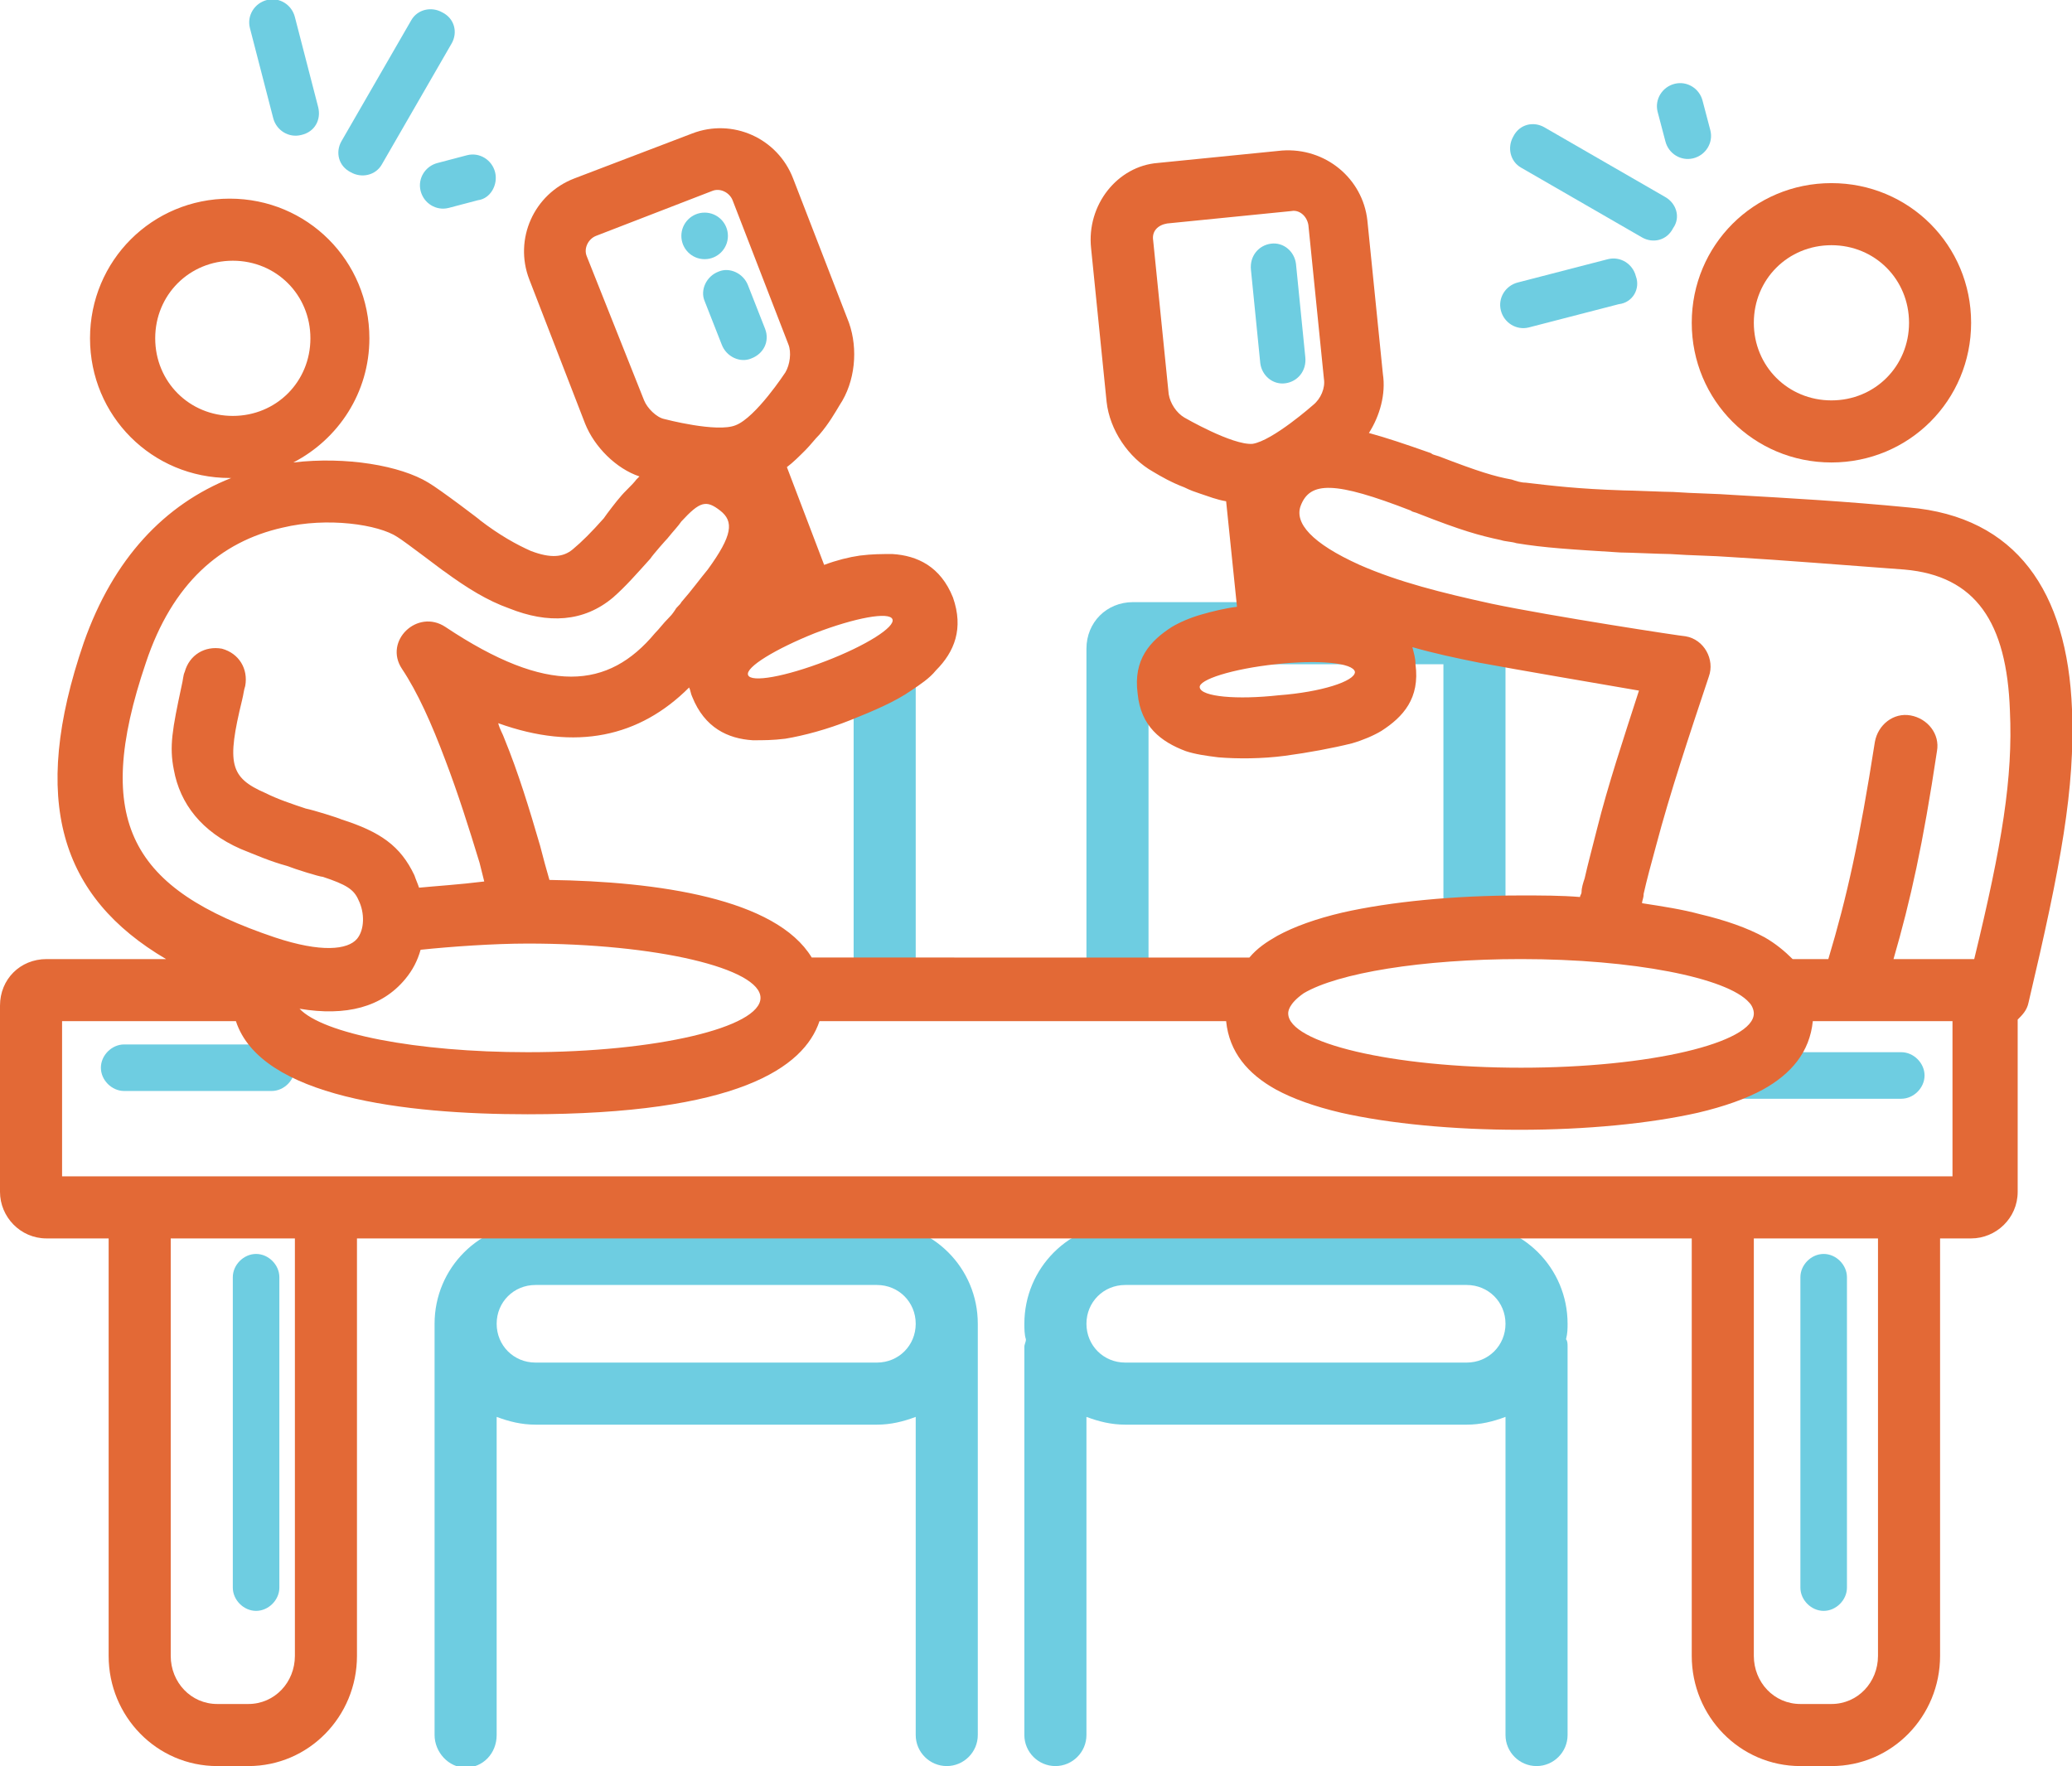 <?xml version="1.0" encoding="utf-8"?>
<!-- Generator: Adobe Illustrator 19.0.1, SVG Export Plug-In . SVG Version: 6.00 Build 0)  -->
<svg version="1.1" id="Layer_1"
	 xmlns="http://www.w3.org/2000/svg" xmlns:xlink="http://www.w3.org/1999/xlink" x="0px" y="0px" viewBox="0 0 133.5 113.8"
	 enable-background="new 0 0 133.5 113.8" xml:space="preserve">
<g>
	<path fill="#6ECDE1" d="M94,38.8H73c-1.7,0-3,1.3-3,3v21.8l4-0.5V42.8h19v17.3h4V41.8C97,40.1,95.7,38.8,94,38.8z"/>
	<path fill="#6ECDE1" d="M93,77.1v0.7h-9.6l-9.4,0.7c0,0.1,0.1,0.2,0.1,0.3h-4c0,1.6,1.3,3,3,3h21c1.7,0,3-1.3,3-3v-2h0L93,77.1z"/>
</g>
<g>
	<path fill="none" d="M94.5,82.8h-22c-1.4,0-2.5,1.1-2.5,2.5c0,1.4,1.1,2.5,2.5,2.5h22c1.4,0,2.5-1.1,2.5-2.5
		C97,83.9,95.9,82.8,94.5,82.8z"/>
	<path fill="#6ECDE1" d="M101,85.3c0-3.6-2.9-6.5-6.5-6.5h-22c-3.6,0-6.5,2.9-6.5,6.5c0,0.3,0,0.7,0.1,1c0,0.2-0.1,0.3-0.1,0.5v25
		c0,1.1,0.9,2,2,2c1.1,0,2-0.9,2-2V91.3c0.8,0.3,1.6,0.5,2.5,0.5h22c0.9,0,1.7-0.2,2.5-0.5v20.5c0,1.1,0.9,2,2,2c1.1,0,2-0.9,2-2
		v-25c0-0.2,0-0.4-0.1-0.5C101,85.9,101,85.6,101,85.3z M94.5,87.8h-22c-1.4,0-2.5-1.1-2.5-2.5c0-1.4,1.1-2.5,2.5-2.5h22
		c1.4,0,2.5,1.1,2.5,2.5C97,86.7,95.9,87.8,94.5,87.8z"/>
</g>
<rect x="55" y="43.8" fill="#6ECDE1" width="4" height="21"/>
<g>
	<path fill="none" d="M56.5,82.8h-22c-1.4,0-2.5,1.1-2.5,2.5c0,1.4,1.1,2.5,2.5,2.5h22c1.4,0,2.5-1.1,2.5-2.5
		C59,83.9,57.9,82.8,56.5,82.8z"/>
	<path fill="#6ECDE1" d="M63,85.5C63,85.4,63,85.4,63,85.5c0-0.1,0-0.1,0-0.2c0-3.6-2.9-6.5-6.5-6.5h-22c-3.6,0-6.5,2.9-6.5,6.5
		c0,0.2,0,0.3,0,0.5c0,0.1,0,0.2,0,0.2v25.8c0,1.1,0.9,2.1,2,2.1c1.1,0,2-0.9,2-2.1V91.3c0.8,0.3,1.6,0.5,2.5,0.5h22
		c0.9,0,1.7-0.2,2.5-0.5v20.5c0,1.1,0.9,2,2,2c1.1,0,2-0.9,2-2V85.5z M56.5,87.8h-22c-1.4,0-2.5-1.1-2.5-2.5c0-1.4,1.1-2.5,2.5-2.5
		h22c1.4,0,2.5,1.1,2.5,2.5C59,86.7,57.9,87.8,56.5,87.8z"/>
</g>
<path fill="#6ECDE1" d="M49.3,21.2l-1.1-2.8c-0.3-0.8-1.2-1.2-1.9-0.9c-0.8,0.3-1.2,1.2-0.9,1.9l1.1,2.8c0.3,0.8,1.2,1.2,1.9,0.9
	C49.2,22.8,49.6,22,49.3,21.2z"/>
<circle fill="#6ECDE1" cx="45.4" cy="15.2" r="1.5"/>
<path fill="#6ECDE1" d="M84.1,23l-0.6-6c-0.1-0.8-0.8-1.4-1.6-1.3c-0.8,0.1-1.4,0.8-1.3,1.7l0.6,6c0.1,0.8,0.8,1.4,1.6,1.3
	C83.6,24.6,84.2,23.9,84.1,23z"/>
<path fill="#6ECDE1" d="M107.3,12.7l-7.8-4.5c-0.7-0.4-1.6-0.2-2,0.6c-0.4,0.7-0.2,1.6,0.5,2l7.8,4.5c0.7,0.4,1.6,0.2,2-0.6
	C108.3,14,108,13.1,107.3,12.7z"/>
<path fill="#6ECDE1" d="M110.2,8.4l-0.5-1.9c-0.2-0.8-1-1.3-1.8-1.1c-0.8,0.2-1.3,1-1.1,1.8l0.5,1.9c0.2,0.8,1,1.3,1.8,1.1
	C109.9,10,110.4,9.2,110.2,8.4z"/>
<path fill="#6ECDE1" d="M105.4,17.8c-0.2-0.8-1-1.3-1.8-1.1l-5.8,1.5c-0.8,0.2-1.3,1-1.1,1.8c0.2,0.8,1,1.3,1.8,1.1l5.8-1.5
	C105.2,19.5,105.7,18.6,105.4,17.8z"/>
<path fill="#6ECDE1" d="M28.5,0.8c-0.7-0.4-1.6-0.2-2,0.5L22,9.1c-0.4,0.7-0.2,1.6,0.6,2c0.7,0.4,1.6,0.2,2-0.5l4.5-7.8
	C29.5,2.1,29.3,1.2,28.5,0.8z"/>
<path fill="#6ECDE1" d="M31.9,11.1c-0.2-0.8-1-1.3-1.8-1.1l-1.9,0.5c-0.8,0.2-1.3,1-1.1,1.8c0.2,0.8,1,1.3,1.8,1.1l1.9-0.5
	C31.6,12.8,32.1,11.9,31.9,11.1z"/>
<path fill="#6ECDE1" d="M20.5,6.9L19,1.1c-0.2-0.8-1-1.3-1.8-1.1c-0.8,0.2-1.3,1-1.1,1.8l1.5,5.8c0.2,0.8,1,1.3,1.8,1.1
	C20.3,8.5,20.7,7.7,20.5,6.9z"/>
<g>
	<circle fill="none" cx="118" cy="20.8" r="5"/>
	<path fill="#E36936" d="M118,11.8c-5,0-9,4-9,9c0,5,4,9,9,9s9-4,9-9C127,15.8,123,11.8,118,11.8z M118,25.8c-2.8,0-5-2.2-5-5
		s2.2-5,5-5s5,2.2,5,5S120.8,25.8,118,25.8z"/>
</g>
<path fill="#6ECDE1" d="M117.5,80.8c-0.8,0-1.5,0.7-1.5,1.5v20c0,0.8,0.7,1.5,1.5,1.5c0.8,0,1.5-0.7,1.5-1.5v-20
	C119,81.5,118.3,80.8,117.5,80.8z"/>
<path fill="#6ECDE1" d="M16.5,80.8c-0.8,0-1.5,0.7-1.5,1.5v20c0,0.8,0.7,1.5,1.5,1.5c0.8,0,1.5-0.7,1.5-1.5v-20
	C18,81.5,17.3,80.8,16.5,80.8z"/>
<path fill="#6ECDE1" d="M122.5,67.8h-10c-0.8,0-1.5,0.7-1.5,1.5c0,0.8,0.7,1.5,1.5,1.5h10c0.8,0,1.5-0.7,1.5-1.5
	C124,68.5,123.3,67.8,122.5,67.8z"/>
<path fill="#6ECDE1" d="M17.5,67.3H8c-0.8,0-1.5,0.7-1.5,1.5c0,0.8,0.7,1.5,1.5,1.5h9.5c0.8,0,1.5-0.7,1.5-1.5
	C19,68,18.3,67.3,17.5,67.3z"/>
<g>
	<ellipse transform="matrix(-0.934 0.358 -0.358 -0.934 117.266 61.82)" fill="none" cx="52.9" cy="41.8" rx="5" ry="1"/>
	<path fill="none" d="M26.1,63.2c-1.4,1.7-3.7,2.4-6.8,1.9c1.4,1.6,7.5,2.8,14.7,2.8c8.3,0,15-1.6,15-3.5s-6.7-3.5-15-3.5
		c-2.2,0-5,0.2-6.9,0.4C26.9,61.9,26.6,62.6,26.1,63.2z"/>
	<path fill="none" d="M42.8,27c0,0,3.4,0.9,4.6,0.4c1.3-0.5,3.2-3.4,3.2-3.4c0.3-0.5,0.4-1.2,0.2-1.8l-3.6-9.3
		c-0.2-0.5-0.8-0.8-1.3-0.6l-7.5,2.9c-0.5,0.2-0.8,0.8-0.6,1.3l3.6,9.3C41.6,26.3,42.2,26.9,42.8,27z"/>
	<rect x="15" y="79.8" fill="none" width="0" height="0"/>
	<circle fill="none" cx="15" cy="21.8" r="5"/>
	<path fill="none" d="M83,65.3c0,1.9,6.7,3.5,15,3.5c8.3,0,15-1.6,15-3.5c0-0.2-0.1-0.5-0.3-0.7c0,0,0,0,0,0
		c-1.4-1.6-7.5-2.8-14.7-2.8c-6.4,0-11.8,0.9-14,2.2"/>
	<path fill="none" d="M80.7,28.6c1.4-0.1,3.9-2.5,3.9-2.5c0.4-0.4,0.7-1.1,0.7-1.7l-1-9.9c-0.1-0.5-0.5-1-1.1-0.9l-8,0.8
		c-0.5,0.1-0.9,0.6-0.9,1.1l1,9.9c0.1,0.5,0.5,1.2,1,1.5C76.3,26.9,79.4,28.7,80.7,28.6z"/>
	<path fill="none" d="M82.2,42.9L82.2,42.9c-2.7,0.3-4.9,1-4.9,1.5c0.1,0.5,2.3,0.8,5.1,0.5c2.7-0.3,4.9-1,4.9-1.5
		C87.2,42.8,84.9,42.6,82.2,42.9z"/>
	<path fill="none" d="M23,60.6c0.4-0.5,0.5-1.6,0.1-2.5c-0.3-0.7-0.8-1-2.3-1.5c-0.2-0.1-1.8-0.5-2.3-0.7c-1.1-0.3-2-0.7-3-1.1
		c-2.5-1.1-3.9-2.9-4.3-5.1c-0.3-1.5-0.1-2.7,0.5-5.4c0.1-0.4,0.1-0.6,0.2-0.9c0.2-1.1,1.3-1.8,2.4-1.5c1.1,0.2,1.8,1.3,1.5,2.4
		c-0.1,0.3-0.1,0.5-0.2,0.9c-0.9,4-0.8,4.9,1.5,6c0.8,0.4,1.7,0.7,2.6,1c0.5,0.2,2,0.6,2.3,0.7c2.5,0.8,3.8,1.7,4.7,3.6
		c0.1,0.2,0.2,0.5,0.3,0.8c1-0.1,2.6-0.2,4.3-0.3c-0.1-0.4-0.2-0.8-0.3-1.2c-0.6-2.3-1.4-4.5-2.2-6.6c-0.9-2.4-1.9-4.4-2.8-5.9
		c-1.2-1.8,1-3.9,2.8-2.7c6.7,4.4,10.5,4,13.5,0.4c0.2-0.3,0.5-0.6,0.9-1c0.1-0.1,0.2-0.3,0.4-0.5c0.2-0.2,0.3-0.4,0.4-0.5
		c0.8-0.9,1.3-1.5,1.7-2.1c1.6-2.2,1.7-3.1,0.8-3.8c-0.9-0.6-1.3-0.5-2.5,0.7c-0.3,0.3-0.5,0.6-0.9,1.1c0,0-0.8,1-1.1,1.3
		c-0.9,1.1-1.6,1.8-2.4,2.5c-1.9,1.6-4.2,1.7-6.7,0.7c-1.3-0.5-2.6-1.3-4.2-2.4c0.1,0.1-2.6-1.9-3-2.2c-1.2-0.8-4.5-1.2-7.4-0.6
		c-4,0.9-7.1,3.6-8.8,8.7C5.9,53,8.5,57.3,17.7,60.5C20.8,61.5,22.4,61.4,23,60.6z"/>
	<path fill="none" d="M113.8,70.2c-1.1,0.6-2.5,1.1-4.2,1.5c-3.1,0.7-7.2,1.1-11.5,1.1s-8.4-0.4-11.5-1.1c-1.7-0.4-3.1-0.9-4.2-1.5
		c-1.8-1-3-2.4-3.2-4.4H52.9c0,0-0.1,0-0.1,0c-1,3-5.3,6-18.8,6c-7.9,0-17.2-1.1-18.8-6H4v10h122v-10h-9
		C116.8,67.8,115.5,69.2,113.8,70.2z"/>
	<path fill="none" d="M117,79.8L117,79.8l-4,0v26.9c0,1.7,1.3,3.1,3,3.1h2c1.7,0,3-1.4,3-3.1V80v-0.2H117
		C117,79.8,117,79.8,117,79.8z"/>
	<path fill="none" d="M122.7,36.7c-4.1-0.4-7.6-0.6-11.1-0.8c-1.3-0.1-2.6-0.1-4-0.2c-0.5,0-2.7-0.1-3.2-0.1
		c-3.2-0.2-4.9-0.3-6.7-0.6c-0.3-0.1-0.7-0.1-1-0.2c-1.4-0.3-2.5-0.6-5.3-1.7C91.1,33,91,33,90.9,32.9c-4.9-1.8-6.5-1.9-7.1-0.3
		c-0.4,1.2,0.8,2.5,3.8,3.8c2.5,1.1,5.2,1.8,8.5,2.5c3.8,0.8,12.3,2.1,12.5,2.1c1.2,0.2,1.9,1.5,1.5,2.6c-1.4,3.9-2.5,7.6-3.4,10.9
		c-0.3,1.2-0.6,2.2-0.8,3.1c-0.1,0.2-0.1,0.4-0.1,0.6c1.3,0.2,2.6,0.4,3.7,0.7c1.7,0.4,3.1,0.9,4.2,1.5c0.7,0.4,1.3,0.8,1.8,1.4h2.3
		c1.2-4.1,2-7.6,3-14c0.2-1.1,1.2-1.8,2.3-1.7c1.1,0.2,1.8,1.2,1.7,2.3c-0.9,6-1.7,9.6-2.8,13.4h5c0.1,0,0.2,0,0.2,0
		c1.7-7.4,2.4-11.7,2.3-15.9C129.3,40.1,127.3,37.1,122.7,36.7z"/>
	<path fill="none" d="M15,79.8C15,79.8,15,79.8,15,79.8h-4v26.9c0,1.7,1.3,3.1,3,3.1h2c1.7,0,3-1.4,3-3.1V79.8L15,79.8L15,79.8z"/>
	<rect x="117" y="79.8" fill="none" width="0" height="0"/>
	<path fill="#E36936" d="M133.5,45.7c-0.3-7.6-3.6-12.4-10.5-13c-4.1-0.4-7.7-0.6-11.2-0.8c-1.3-0.1-2.6-0.1-4-0.2
		c-0.5,0-2.7-0.1-3.2-0.1c-3-0.1-4.6-0.3-6.3-0.5c-0.3,0-0.6-0.1-0.9-0.2c-1.1-0.2-2.1-0.5-4.7-1.5c-0.3-0.1-0.4-0.1-0.5-0.2
		c-1.7-0.6-2.9-1-4-1.3c0.7-1.1,1.1-2.5,0.9-3.8l-1-9.9c-0.3-2.7-2.7-4.7-5.5-4.5l-8,0.8C72,10.7,70,13.2,70.3,16l1,9.9
		c0.2,1.8,1.4,3.6,3,4.5l0,0c0.5,0.3,1.2,0.7,2,1c0.4,0.2,0.7,0.3,1,0.4c0.6,0.2,1.1,0.4,1.7,0.5l0.7,6.8c-0.8,0.1-1.6,0.3-2.3,0.5
		c-0.7,0.2-1.4,0.5-1.9,0.8c-1.4,0.9-2.5,2.1-2.2,4.3c0.2,2.1,1.5,3.1,3.1,3.7c0.6,0.2,1.3,0.3,2.1,0.4c1.2,0.1,2.8,0.1,4.3-0.1
		s3.1-0.5,4.3-0.8c0.7-0.2,1.4-0.5,1.9-0.8c1.4-0.9,2.5-2.1,2.2-4.3c0-0.4-0.1-0.7-0.2-1.1c1.4,0.4,2.8,0.7,4.3,1
		c2.7,0.5,7.4,1.3,10.3,1.8c-1,3.1-2,6.1-2.7,8.9c-0.3,1.2-0.6,2.3-0.8,3.2c-0.1,0.3-0.2,0.6-0.2,0.9c0,0.1-0.1,0.2-0.1,0.3
		c-1.2-0.1-2.5-0.1-3.8-0.1c-4.3,0-8.4,0.4-11.5,1.1c-1.7,0.4-3.1,0.9-4.2,1.5c-0.7,0.4-1.3,0.8-1.8,1.4H52.9h-0.6
		c-2.3-3.8-9.9-4.9-16.9-5c-0.2-0.7-0.4-1.4-0.6-2.2c-0.7-2.4-1.4-4.7-2.3-6.9c-0.1-0.3-0.3-0.6-0.4-1c5,1.8,9.1,0.9,12.3-2.3
		c0.1,0.2,0.1,0.4,0.2,0.6c0.8,2,2.3,2.7,3.9,2.8c0.7,0,1.3,0,2.1-0.1c1.2-0.2,2.7-0.6,4.2-1.2s2.9-1.2,3.9-1.9
		c0.6-0.4,1.2-0.8,1.6-1.3c1.2-1.2,1.8-2.7,1.1-4.7c-0.8-2-2.3-2.7-3.9-2.8c-0.7,0-1.3,0-2.1,0.1c-0.7,0.1-1.5,0.3-2.3,0.6l-2.4-6.3
		c0.4-0.3,0.8-0.7,1.2-1.1c0.3-0.3,0.6-0.7,0.9-1c0.6-0.7,1-1.4,1.3-1.9l0,0c1-1.5,1.2-3.6,0.6-5.3l-3.6-9.3c-1-2.6-3.9-3.9-6.5-2.9
		L37,11.5c-2.6,1-3.9,3.9-2.9,6.5l3.6,9.3c0.6,1.5,2,2.9,3.5,3.4c-0.1,0.1-0.1,0.1-0.2,0.2c-0.3,0.4-0.7,0.7-1.1,1.2
		c-0.1,0.1-0.8,1-1,1.3c-0.8,0.9-1.4,1.5-2,2c-0.6,0.5-1.4,0.6-2.7,0.1c-0.9-0.4-2-1-3.3-2c0.3,0.2-2.6-2-3.3-2.4
		c-1.8-1.1-5.3-1.7-8.7-1.3c2.9-1.5,4.9-4.5,4.9-8c0-5-4-9-9-9s-9,4-9,9c0,5,4,9,9,9c0,0,0,0,0.1,0c-4.3,1.7-7.6,5.2-9.5,10.6
		c-3.5,10.2-1.5,16.4,5.3,20.4H3c-1.7,0-3,1.3-3,3v12c0,1.6,1.3,3,3,3h4c0,0,0,0,0,0v26.9c0,3.9,3.1,7.1,7,7.1h2c3.9,0,7-3.2,7-7.1
		V79.8h86v26.9c0,3.9,3.1,7.1,7,7.1h2c3.9,0,7-3.2,7-7.1V80v-0.2c0,0,0,0,0,0h2c1.6,0,3-1.3,3-3V65.7c0.3-0.3,0.6-0.6,0.7-1.1
		C132.8,55.7,133.7,50.8,133.5,45.7z M76.3,26.9c-0.5-0.3-0.9-0.9-1-1.5l-1-9.9c-0.1-0.6,0.3-1,0.9-1.1l8-0.8c0.5-0.1,1,0.3,1.1,0.9
		l1,9.9c0.1,0.6-0.2,1.3-0.7,1.7c0,0-2.6,2.3-3.9,2.5C79.4,28.7,76.3,26.9,76.3,26.9z M82.4,44.8c-2.7,0.3-5,0.1-5.1-0.5
		c-0.1-0.5,2.1-1.2,4.9-1.5l0,0c2.7-0.3,5-0.1,5.1,0.5C87.3,43.9,85.1,44.6,82.4,44.8z M84,64c2.2-1.3,7.6-2.2,14-2.2
		c7.2,0,13.3,1.2,14.7,2.8c0,0,0,0,0,0c0.2,0.2,0.3,0.5,0.3,0.7c0,1.9-6.7,3.5-15,3.5c-8.3,0-15-1.6-15-3.5C83,65.2,83,64.7,84,64z
		 M34,60.8c8.3,0,15,1.6,15,3.5s-6.7,3.5-15,3.5c-7.2,0-13.2-1.2-14.7-2.8c3,0.5,5.3-0.1,6.8-1.9c0.5-0.6,0.8-1.2,1-1.9
		C29,61,31.8,60.8,34,60.8z M52.5,40.8c2.6-1,4.8-1.4,5-0.9c0.2,0.5-1.7,1.7-4.3,2.7s-4.8,1.4-5,0.9S50,41.8,52.5,40.8z M37.8,16.5
		c-0.2-0.5,0.1-1.1,0.6-1.3l7.5-2.9c0.5-0.2,1.1,0.1,1.3,0.6l3.6,9.3c0.2,0.5,0.1,1.3-0.2,1.8c0,0-1.9,2.9-3.2,3.4
		c-1.2,0.5-4.6-0.4-4.6-0.4c-0.5-0.1-1.1-0.7-1.3-1.2L37.8,16.5z M15,26.8c-2.8,0-5-2.2-5-5s2.2-5,5-5s5,2.2,5,5S17.8,26.8,15,26.8z
		 M9.4,42.7c1.7-5.1,4.8-7.8,8.8-8.7c2.9-0.7,6.2-0.2,7.4,0.6c0.5,0.3,3.1,2.3,3,2.2c1.5,1.1,2.8,1.9,4.2,2.4c2.5,1,4.8,0.9,6.7-0.7
		c0.8-0.7,1.5-1.5,2.4-2.5c0.2-0.3,1-1.2,1.1-1.3c0.4-0.5,0.7-0.8,0.9-1.1c1.2-1.3,1.6-1.4,2.5-0.7c0.9,0.7,0.8,1.6-0.8,3.8
		c-0.5,0.6-1,1.3-1.7,2.1c-0.1,0.2-0.3,0.3-0.4,0.5c-0.2,0.3-0.3,0.4-0.4,0.5c-0.4,0.4-0.6,0.7-0.9,1c-3,3.6-6.9,4-13.5-0.4
		c-1.8-1.2-4,0.9-2.8,2.7c1,1.5,1.9,3.5,2.8,5.9c0.8,2.1,1.5,4.3,2.2,6.6c0.1,0.4,0.2,0.8,0.3,1.2C29.6,57,28,57.1,27,57.2
		c-0.1-0.3-0.2-0.5-0.3-0.8c-0.9-1.9-2.2-2.8-4.7-3.6c-0.2-0.1-1.8-0.6-2.3-0.7c-0.9-0.3-1.8-0.6-2.6-1c-2.3-1-2.5-1.9-1.5-6
		c0.1-0.4,0.1-0.6,0.2-0.9c0.2-1.1-0.4-2.1-1.5-2.4c-1.1-0.2-2.1,0.4-2.4,1.5c-0.1,0.2-0.1,0.5-0.2,0.9c-0.6,2.8-0.8,3.9-0.5,5.4
		c0.4,2.2,1.8,4,4.3,5.1c1,0.4,1.9,0.8,3,1.1c0.5,0.2,2.1,0.7,2.3,0.7c1.5,0.5,2,0.8,2.3,1.5c0.4,0.8,0.4,1.9-0.1,2.5
		c-0.6,0.7-2.3,0.9-5.3-0.1C8.5,57.3,5.9,53,9.4,42.7z M19,106.7c0,1.7-1.3,3.1-3,3.1h-2c-1.7,0-3-1.4-3-3.1V79.8l4,0c0,0,0,0,0,0h0
		v0l4,0V106.7z M121,80v26.7c0,1.7-1.3,3.1-3,3.1h-2c-1.7,0-3-1.4-3-3.1V79.8l4,0v0h0c0,0,0,0,0,0l4,0V80z M126,75.8H4v-10h11.2
		c1.6,4.9,10.9,6,18.8,6c13.5,0,17.8-3,18.8-6c0,0,0.1,0,0.1,0H79c0.2,2,1.4,3.4,3.2,4.4c1.1,0.6,2.5,1.1,4.2,1.5
		c3.1,0.7,7.2,1.1,11.5,1.1s8.4-0.4,11.5-1.1c1.7-0.4,3.1-0.9,4.2-1.5c1.8-1,3-2.4,3.2-4.4h9V75.8z M127.2,61.8c-0.1,0-0.2,0-0.2,0
		h-5c1.1-3.8,1.9-7.4,2.8-13.4c0.2-1.1-0.6-2.1-1.7-2.3c-1.1-0.2-2.1,0.6-2.3,1.7c-1,6.4-1.8,10-3,14h-2.3c-0.5-0.5-1.1-1-1.8-1.4
		c-1.1-0.6-2.5-1.1-4.2-1.5c-1.1-0.3-2.4-0.5-3.7-0.7c0-0.2,0.1-0.3,0.1-0.6c0.2-0.9,0.5-2,0.8-3.1c0.9-3.4,2.1-7,3.4-10.9
		c0.4-1.1-0.3-2.4-1.5-2.6c-0.2,0-8.7-1.3-12.5-2.1c-3.2-0.7-6-1.4-8.5-2.5c-3.1-1.4-4.2-2.7-3.8-3.8c0.6-1.6,2.2-1.6,7.1,0.3
		c0.1,0.1,0.3,0.1,0.5,0.2c2.8,1.1,3.9,1.4,5.3,1.7c0.3,0.1,0.7,0.1,1,0.2c1.8,0.3,3.5,0.4,6.7,0.6c0.5,0,2.7,0.1,3.2,0.1
		c1.4,0.1,2.7,0.1,4,0.2c3.4,0.2,7,0.5,11.1,0.8c4.6,0.4,6.6,3.4,6.8,9.1C129.7,50.1,129,54.4,127.2,61.8z"/>
	<polygon fill="#E36936" points="117,79.8 117,79.8 117,79.8 	"/>
	<polygon fill="#E36936" points="15,79.8 15,79.8 15,79.8 	"/>
</g>
</svg>
